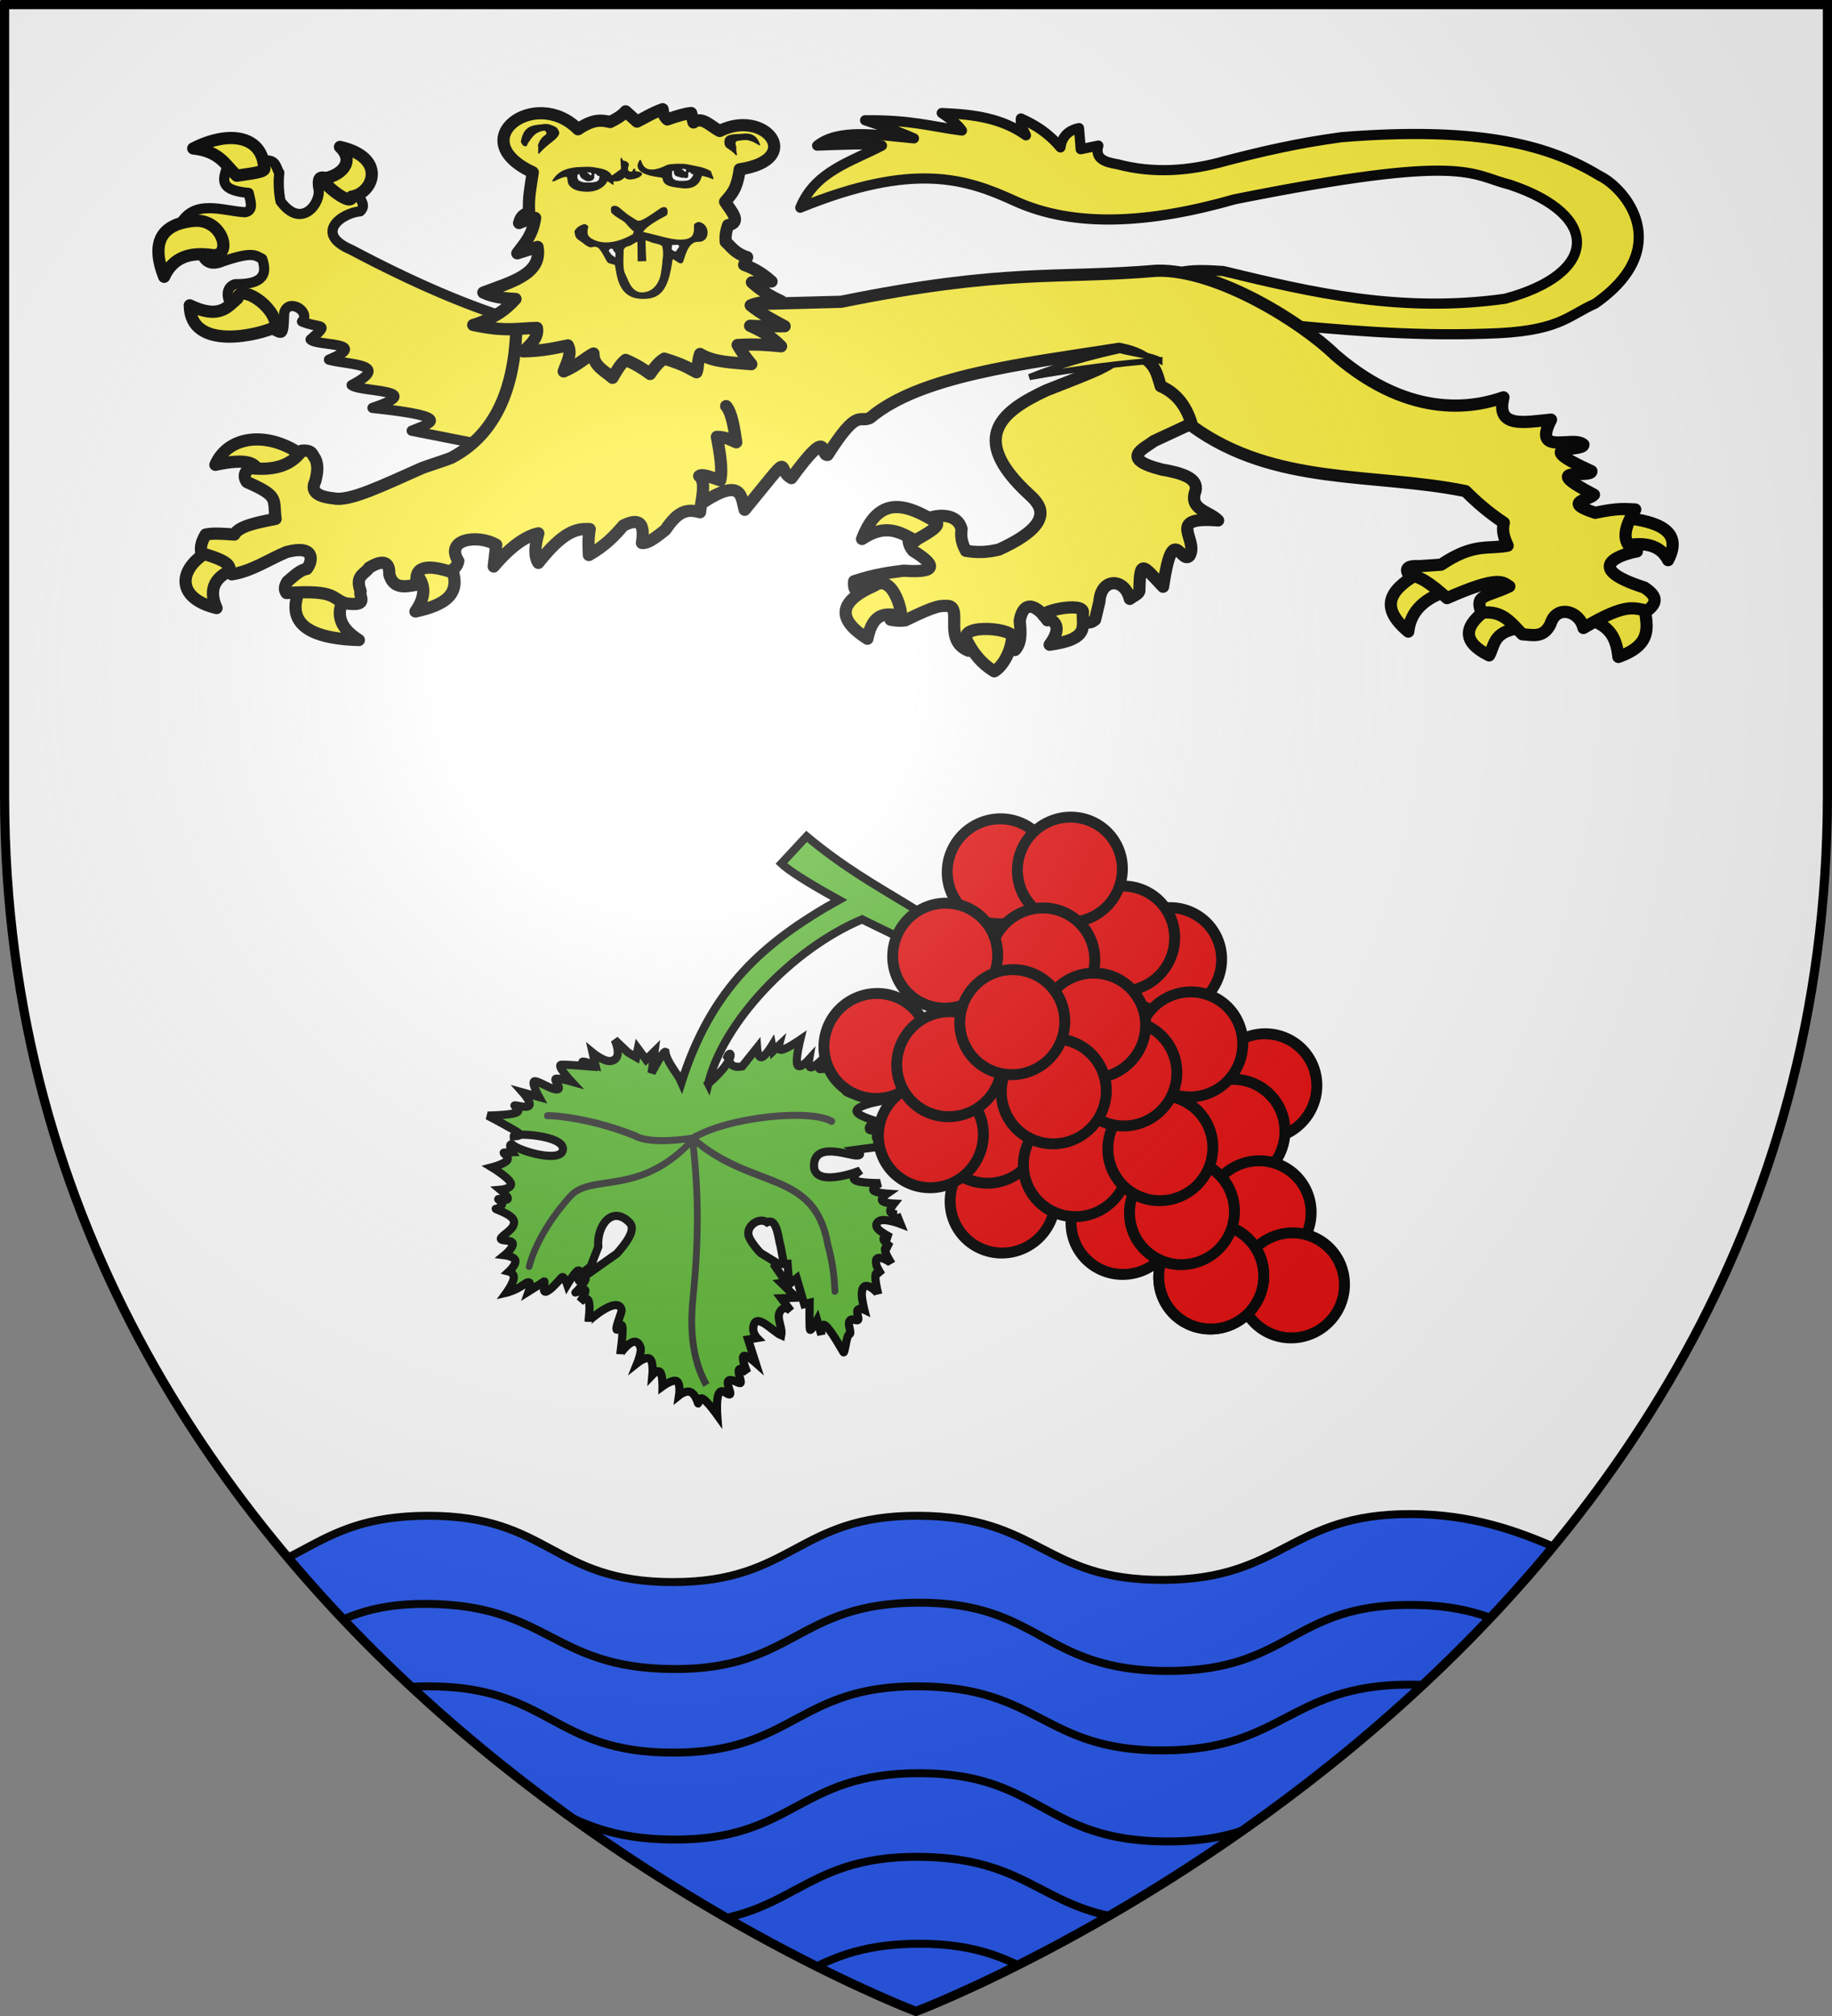 <?xml version="1.0" encoding="UTF-8" standalone="no"?>
<!-- Created with Inkscape (http://www.inkscape.org/) -->

<svg
   xmlns:dc="http://purl.org/dc/elements/1.1/"
   xmlns:cc="http://creativecommons.org/ns#"
   xmlns:rdf="http://www.w3.org/1999/02/22-rdf-syntax-ns#"
   xmlns:svg="http://www.w3.org/2000/svg"
   xmlns="http://www.w3.org/2000/svg"
   xmlns:xlink="http://www.w3.org/1999/xlink"
   xmlns:sodipodi="http://sodipodi.sourceforge.net/DTD/sodipodi-0.dtd"
   xmlns:inkscape="http://www.inkscape.org/namespaces/inkscape"
   width="600"
   height="660"
   id="svg5406"
   version="1.1"
   inkscape:version="0.48.1 "
   sodipodi:docname="Blason ville fr Ayguemorte-les-Graves (Gironde).svg"
   inkscape:export-filename="C:\Users\Henry\Pictures\Mes images\Blas\Blasons miens png\Nouveaux\Blason 33 Ayguemorte-les-Graves.png"
   inkscape:export-xdpi="144"
   inkscape:export-ydpi="144">
  <rect width="100%" height="100%" fill="#808080" stroke="none"/>
  <defs
     id="defs5408">
    <linearGradient
       id="linearGradient2893">
      <stop
         style="stop-color: white; stop-opacity: 0.314;"
         offset="0"
         id="stop2895" />
      <stop
         id="stop2897"
         offset="0.19"
         style="stop-color: white; stop-opacity: 0.251;" />
      <stop
         style="stop-color: rgb(107, 107, 107); stop-opacity: 0.125;"
         offset="0.6"
         id="stop2901" />
      <stop
         style="stop-color: black; stop-opacity: 0.125;"
         offset="1"
         id="stop2899" />
    </linearGradient>
    <radialGradient
       r="300"
       fy="226.331"
       fx="221.445"
       cy="226.331"
       cx="221.445"
       gradientTransform="matrix(1.353,0,0,1.349,-77.629,306.615)"
       gradientUnits="userSpaceOnUse"
       id="radialGradient5461"
       xlink:href="#linearGradient2893"
       inkscape:collect="always" />
    <clipPath
       clipPathUnits="userSpaceOnUse"
       id="clipPath3492">
      <path
         inkscape:connector-curvature="0"
         sodipodi:nodetypes="cccccc"
         d="m 300,658.5 c 0,0 -298.5,-112.32 -298.5,-397.772 0,-285.452 0,-258.552 0,-258.552 l 597,0 0,258.552 c 0,285.452 -298.5,397.772 -298.5,397.772 z"
         style="fill:none;stroke:#000000;stroke-width:3;stroke-linecap:butt;stroke-linejoin:miter;stroke-miterlimit:4;stroke-opacity:1;stroke-dasharray:none"
         id="path3494"
         inkscape:export-xdpi="144"
         inkscape:export-ydpi="144" />
    </clipPath>
    <clipPath
       clipPathUnits="userSpaceOnUse"
       id="clipPath2279">
      <path
         inkscape:connector-curvature="0"
         sodipodi:nodetypes="cccccc"
         d="m 300,658.5 c 0,0 -298.5,-112.32 -298.5,-397.772 0,-285.452 0,-258.552 0,-258.552 l 597,0 0,258.552 c 0,285.452 -298.5,397.772 -298.5,397.772 z"
         style="fill:none;stroke:#000000;stroke-width:3;stroke-linecap:butt;stroke-linejoin:miter;stroke-miterlimit:4;stroke-opacity:1;stroke-dasharray:none;display:inline"
         id="path2281"
         inkscape:export-xdpi="144"
         inkscape:export-ydpi="144" />
    </clipPath>
    <clipPath
       clipPathUnits="userSpaceOnUse"
       id="clipPath2271">
      <path
         inkscape:connector-curvature="0"
         sodipodi:nodetypes="cccccc"
         d="m 300,658.5 c 0,0 -298.5,-112.32 -298.5,-397.772 0,-285.452 0,-258.552 0,-258.552 l 597,0 0,258.552 c 0,285.452 -298.5,397.772 -298.5,397.772 z"
         style="fill:none;stroke:#000000;stroke-width:3;stroke-linecap:butt;stroke-linejoin:miter;stroke-miterlimit:4;stroke-opacity:1;stroke-dasharray:none;display:inline"
         id="path2273"
         inkscape:export-xdpi="144"
         inkscape:export-ydpi="144" />
    </clipPath>
    <clipPath
       clipPathUnits="userSpaceOnUse"
       id="clipPath2275">
      <path
         inkscape:connector-curvature="0"
         sodipodi:nodetypes="cccccc"
         d="m 300,658.5 c 0,0 -298.5,-112.32 -298.5,-397.772 0,-285.452 0,-258.552 0,-258.552 l 597,0 0,258.552 c 0,285.452 -298.5,397.772 -298.5,397.772 z"
         style="fill:none;stroke:#000000;stroke-width:3;stroke-linecap:butt;stroke-linejoin:miter;stroke-miterlimit:4;stroke-opacity:1;stroke-dasharray:none;display:inline"
         id="path2277"
         inkscape:export-xdpi="144"
         inkscape:export-ydpi="144" />
    </clipPath>
  </defs>
  <sodipodi:namedview
     id="base"
     pagecolor="#ffffff"
     bordercolor="#666666"
     borderopacity="1.0"
     inkscape:pageopacity="0.0"
     inkscape:pageshadow="2"
     inkscape:zoom="1.2121212"
     inkscape:cx="300"
     inkscape:cy="330"
     inkscape:document-units="px"
     inkscape:current-layer="layer2"
     showgrid="false"
     fit-margin-top="0"
     fit-margin-left="0"
     fit-margin-right="0"
     fit-margin-bottom="0"
     inkscape:window-width="1280"
     inkscape:window-height="1002"
     inkscape:window-x="-8"
     inkscape:window-y="-8"
     inkscape:window-maximized="1" />
  <g
     inkscape:label="Fond écu"
     inkscape:groupmode="layer"
     id="layer1"
     transform="translate(0,-392.362)"
     sodipodi:insensitive="true">
    <g
       id="g3329">
      <path
         inkscape:connector-curvature="0"
         sodipodi:nodetypes="cccccc"
         d="m 300,1050.862 c 0,0 298.5,-112.436 298.5,-398.182 0,-285.746 0,-258.818 0,-258.818 l -597,0 0,258.818 C 1.5,938.426 300,1050.862 300,1050.862 z"
         style="fill:#ffffff;fill-opacity:1;fill-rule:evenodd;stroke:none;display:inline"
         id="path2855" />
      <g
         clip-path="url(#clipPath3492)"
         id="g6491"
         style="fill:#2b5df2;display:inline"
         transform="translate(1.1062617e-8,392.362)">
        <path
           inkscape:connector-curvature="0"
           style="fill:#2b5df2;fill-opacity:1;stroke-width:3;stroke-miterlimit:4;stroke-dasharray:none"
           d="M 61.375,521.104 C 148.514,617.918 300,658.5 300,658.5 c 0,0 151.486,-40.582 238.625,-137.396 l -477.25,0 z"
           id="rect3648" />
        <path
           inkscape:connector-curvature="0"
           style="fill:#2b5df2;fill-opacity:1;fill-rule:evenodd;stroke:#000000;stroke-width:2.604;stroke-linecap:butt;stroke-linejoin:miter;stroke-miterlimit:4;stroke-opacity:1;stroke-dasharray:none;display:inline"
           d="m 220.312,517.952 c -39.655,-0.049 -40.056,-21.741 -80.136,-21.714 -40.08,0.027 -40.662,21.459 -80.006,21.714 -3.367,0.022 -6.025,0.211 -8.867,-0.589 3.232,9.85 7.342,19.416 13.174,29.186 37.22,0.315 36.834,-21.736 75.347,-21.468 39.962,0.278 40.833,21.076 80.619,21.333 39.784,0.257 40.531,-21.666 80.477,-21.728 39.952,-0.062 40.375,22.156 81.024,22.353 40.649,0.197 40.665,-21.632 79.737,-21.632 39.072,0 39.654,20.183 74.678,20.291 5.283,-9.847 9.359,-17.909 12.339,-28.331 -1.915,0.485 -3.529,0.355 -5.744,0.19 -21.123,0.078 -41.053,-21.817 -80.939,-21.878 -39.886,-0.061 -41.445,21.374 -80.972,21.551 -39.527,0.176 -40.214,-20.749 -80.124,-20.993 -39.91,-0.244 -40.952,21.763 -80.607,21.714 z"
           id="path3836"
           sodipodi:nodetypes="ccccccccccccccccz"
           inkscape:transform-center-y="26.982417"
           inkscape:transform-center-x="-13.432433"
           clip-path="url(#clipPath2279)" />
        <path
           inkscape:connector-curvature="0"
           style="fill:#2b5df2;fill-opacity:1;fill-rule:evenodd;stroke:#000000;stroke-width:2.604;stroke-linecap:butt;stroke-linejoin:miter;stroke-miterlimit:4;stroke-opacity:1;stroke-dasharray:none;display:inline"
           d="m 220.312,629.61 c -39.655,-0.049 -40.057,-21.741 -80.136,-21.714 -40.08,0.027 -40.662,21.459 -80.006,21.714 -3.367,0.022 -6.025,0.211 -8.867,-0.589 3.232,9.85 7.342,19.416 13.174,29.186 37.22,0.315 36.834,-21.736 75.347,-21.468 39.962,0.278 40.833,21.076 80.619,21.333 39.784,0.257 40.531,-21.666 80.477,-21.728 39.952,-0.062 40.375,22.156 81.024,22.353 40.649,0.197 40.665,-21.632 79.737,-21.632 39.072,0 39.654,20.183 74.678,20.291 5.283,-9.847 9.359,-17.909 12.339,-28.331 -1.915,0.485 -3.529,0.355 -5.744,0.19 -21.123,0.078 -41.053,-21.817 -80.939,-21.878 -39.886,-0.061 -41.445,21.374 -80.972,21.551 -39.527,0.176 -40.214,-20.749 -80.124,-20.993 -39.91,-0.244 -40.952,21.763 -80.607,21.714 z"
           id="path3840"
           sodipodi:nodetypes="ccccccccccccccccz"
           clip-path="url(#clipPath2271)" />
        <path
           inkscape:connector-curvature="0"
           style="fill:#2b5df2;fill-opacity:1;fill-rule:evenodd;stroke:#000000;stroke-width:2.604;stroke-linecap:butt;stroke-linejoin:miter;stroke-miterlimit:4;stroke-opacity:1;stroke-dasharray:none;display:inline"
           d="m 220.312,573.781 c -39.655,-0.049 -40.056,-21.741 -80.136,-21.714 -40.08,0.027 -40.662,21.459 -80.006,21.714 -3.367,0.022 -6.025,0.211 -8.867,-0.589 3.232,9.85 7.342,19.416 13.174,29.186 37.22,0.315 36.834,-21.736 75.347,-21.468 39.962,0.278 40.833,21.076 80.619,21.333 39.784,0.257 40.531,-21.666 80.477,-21.728 39.952,-0.062 40.375,22.156 81.024,22.353 40.649,0.197 40.665,-21.632 79.737,-21.632 39.072,0 39.654,20.183 74.678,20.291 5.283,-9.847 9.359,-17.909 12.339,-28.331 -1.915,0.485 -3.529,0.355 -5.744,0.19 -21.123,0.078 -41.053,-21.817 -80.939,-21.878 -39.886,-0.061 -41.445,21.374 -80.972,21.551 -39.527,0.176 -40.214,-20.749 -80.124,-20.993 -39.91,-0.244 -40.952,21.763 -80.607,21.714 z"
           id="path3838"
           sodipodi:nodetypes="ccccccccccccccccz"
           clip-path="url(#clipPath2275)" />
      </g>
    </g>
  </g>
  <g
     inkscape:groupmode="layer"
     id="layer2"
     inkscape:label="Meubles"
     transform="translate(0,-392.362)"
     sodipodi:insensitive="true">
    <g
       id="g5647">
      <g
         id="g12018"
         transform="matrix(1.997,0,0,1.997,-598.802,-570.807)">
        <path
           id="path2791"
           style="color:#000000;fill:#fcef3c;fill-opacity:1;fill-rule:nonzero;stroke:#000000;stroke-width:2;stroke-linecap:round;stroke-linejoin:round;stroke-miterlimit:4;stroke-opacity:1;stroke-dasharray:none;stroke-dashoffset:0;marker:none;visibility:visible;display:inline;overflow:visible"
           d="m 532.951,576.014 c -4.457,2.534 -7.507,5.348 -2.141,9.835 0.349,-3.336 2.667,-5.544 6.698,-6.771"
           inkscape:connector-curvature="0" />
        <path
           id="path2793"
           style="color:#000000;fill:#fcef3c;fill-opacity:1;fill-rule:nonzero;stroke:#000000;stroke-width:2;stroke-linecap:round;stroke-linejoin:round;stroke-miterlimit:4;stroke-opacity:1;stroke-dasharray:none;stroke-dashoffset:0;marker:none;visibility:visible;display:inline;overflow:visible"
           d="m 544.069,581.945 c -4.04,2.784 -4.786,5.42 0,7.809 1.029,-1.861 0.563,-4.216 6.077,-4.596"
           inkscape:connector-curvature="0" />
        <path
           id="path2795"
           style="color:#000000;fill:#fcef3c;fill-opacity:1;fill-rule:nonzero;stroke:#000000;stroke-width:2;stroke-linecap:round;stroke-linejoin:round;stroke-miterlimit:4;stroke-opacity:1;stroke-dasharray:none;stroke-dashoffset:0;marker:none;visibility:visible;display:inline;overflow:visible"
           d="m 560.366,583.823 c 3.926,1.157 4.605,3.593 4.903,6.178 6.23,-2.202 4.449,-5.644 4.212,-8.847"
           inkscape:connector-curvature="0" />
        <path
           id="path2797"
           style="color:#000000;fill:#fcef3c;fill-opacity:1;fill-rule:nonzero;stroke:#000000;stroke-width:2;stroke-linecap:round;stroke-linejoin:round;stroke-miterlimit:4;stroke-opacity:1;stroke-dasharray:none;stroke-dashoffset:0;marker:none;visibility:visible;display:inline;overflow:visible"
           d="m 566.029,571.813 c 3.361,-0.686 6.049,-0.277 7.389,2.323 2.457,-4.696 -1.427,-6.334 -7.389,-6.969"
           inkscape:connector-curvature="0" />
        <path
           id="path1888"
           style="color:#000000;fill:#fcef3c;fill-opacity:1;fill-rule:nonzero;stroke:#000000;stroke-width:2;stroke-linecap:round;stroke-linejoin:round;stroke-miterlimit:4;stroke-opacity:1;stroke-dasharray:none;stroke-dashoffset:0;marker:none;visibility:visible;display:inline;overflow:visible"
           d="m 334.681,572.346 c -5.598,2.79 -6.362,7.952 0.684,9.646 -1.455,-3.252 -0.171,-5.368 3.32,-6.57"
           inkscape:connector-curvature="0" />
        <path
           id="path1890"
           style="color:#000000;fill:#fcef3c;fill-opacity:1;fill-rule:nonzero;stroke:#000000;stroke-width:2;stroke-linecap:round;stroke-linejoin:round;stroke-miterlimit:4;stroke-opacity:1;stroke-dasharray:none;stroke-dashoffset:0;marker:none;visibility:visible;display:inline;overflow:visible"
           d="m 349.33,578.217 c -2.814,5.685 0.21,8.737 9.375,9.017 -3.56,-2.243 -3.788,-4.724 -2.149,-7.339"
           inkscape:connector-curvature="0" />
        <path
           id="path1892"
           style="color:#000000;fill:#fcef3c;fill-opacity:1;fill-rule:nonzero;stroke:#000000;stroke-width:2;stroke-linecap:round;stroke-linejoin:round;stroke-miterlimit:4;stroke-opacity:1;stroke-dasharray:none;stroke-dashoffset:0;marker:none;visibility:visible;display:inline;overflow:visible"
           d="m 373.648,574.862 c 2.3,4.894 -0.994,6.674 -5.664,7.689 2.001,-2.823 1.508,-4.933 -0.391,-6.64"
           inkscape:connector-curvature="0" />
        <path
           id="path1894"
           style="color:#000000;fill:#fcef3c;fill-opacity:1;fill-rule:nonzero;stroke:#000000;stroke-width:2;stroke-linecap:round;stroke-linejoin:round;stroke-miterlimit:4;stroke-opacity:1;stroke-dasharray:none;stroke-dashoffset:0;marker:none;visibility:visible;display:inline;overflow:visible"
           d="m 349.819,557.248 c -5.683,-4.35 -12.482,-3.71 -14.649,1.258 5.236,-1.129 6.71,-0.275 7.032,1.188"
           inkscape:connector-curvature="0" />
        <path
           id="path2770"
           style="color:#000000;fill:#fcef3c;fill-opacity:1;fill-rule:nonzero;stroke:#000000;stroke-width:2;stroke-linecap:round;stroke-linejoin:round;stroke-miterlimit:4;stroke-opacity:1;stroke-dasharray:none;stroke-dashoffset:0;marker:none;visibility:visible;display:inline;overflow:visible"
           d="m 498.767,549.012 -12.79,-12.206 -2.558,2.95 c 0.086,2.087 -4.368,3.532 -12.009,6.561 -6.715,3.174 -13.305,7.467 -2.629,17.19 1.895,1.723 4.156,4.673 -5.116,8.9 -1.036,0.223 -2.848,0.643 -5.4,0.203 -0.796,-1.427 -0.855,-2.537 -0.711,-3.56 -1.215,-4.823 -11.54,-0.76 -7.958,3.56 4.544,2.786 3.161,3.582 -1.563,3.255 -2.388,0.308 -4.787,0.626 -8.101,1.729 -0.041,0.572 -0.048,1.119 0.284,1.424 5.163,-0.434 5.722,3.916 5.685,4.882 0.694,0.114 1.356,0.25 2.416,0.102 5.265,-2.56 5.799,-2.423 7.189,-2.342 2.083,0.541 -0.927,5.691 3.186,7.326 2.594,-3.861 6.981,-1.607 7.609,-0.116 1.055,-1.1 0.992,-2.886 0.776,-4.766 0.761,-4.175 3.414,-1.861 4.548,-0.102 2.67,-2.507 4.093,-1.592 5.876,0.305 1.271,0.13 1.406,-0.01 1.941,-0.407 l 0.711,-2.95 c 0.229,-3.958 4.133,-3.963 4.982,-0.462 0.679,-0.526 1.563,-0.824 1.574,-1.369 0.103,-5.34 0.555,-4.09 3.888,-0.622 1.611,-10.91 2.894,-3.54 4.336,-5.074 1.582,-2.725 -4.076,-6.498 4.69,-5.798 -1.408,-1.517 -4.899,-1.73 -3.695,-4.882 0.451,-2.015 -2.16,-2.881 -5.542,-3.458 -7.046,-1.796 -2.918,-3.407 -1.279,-4.679 l 6.115,-2.842 3.549,-2.752 z"
           inkscape:connector-curvature="0" />
        <path
           id="path4530"
           style="color:#000000;fill:#fcef3c;fill-opacity:1;fill-rule:nonzero;stroke:#000000;stroke-width:1.667;stroke-linecap:round;stroke-linejoin:round;stroke-miterlimit:4;stroke-opacity:1;stroke-dasharray:none;stroke-dashoffset:0;marker:none;visibility:visible;display:inline;overflow:visible"
           d="m 507.746,535.239 c -11.56,-1.139 -19.75,-6.03 -19.75,-6.03 l 5.386,-2.274 c 1.781,-0.472 4.354,-0.376 7.044,-0.198 14.566,3.529 29.18,6.946 46.268,4.547 15.262,-4.095 15.857,-13.648 0.829,-18.682 -6.705,-1.68 -7.027,-5.248 -45.163,2.372 -13.969,3.989 -26.309,4.732 -36.047,0.297 -7.909,-3.612 -16.466,-6.554 -35.219,1.087 2.452,-5.988 8.358,-7.526 13.397,-10.181 -2.113,-0.373 -6.597,-0.128 -10.635,0 3.551,-2.845 9.848,-1.753 15.883,-1.186 -1.691,-0.738 -3.771,-1.576 -8.011,-2.965 7.819,-0.078 10.85,1.054 15.883,1.68 -0.449,-0.627 -1.054,-1.332 -3.315,-2.867 5.398,0.205 9.926,0.883 13.811,3.657 -0.602,-1.156 -0.961,-2.138 -0.829,-2.768 2.237,1.003 4.437,2.304 6.491,4.745 0.246,-1.809 1.319,-2.804 3.038,-3.163 0.092,0.999 0.184,2.199 0.276,3.46 1.326,-0.283 2.114,-0.438 2.9,-0.593 -0.646,2.16 1.098,2.724 3.177,3.064 5.746,1.532 11.703,1.169 17.817,-0.593 5.744,-1.487 11.721,-2.89 18.921,-3.855 23.231,-1.864 34.379,1.522 42.262,6.326 4.196,1.971 12.481,11.728 -0.691,20.956 -4.724,2.111 -5.902,4.659 -18.093,4.942 -12.463,0.412 -24.073,-0.64 -35.633,-1.779 z"
           inkscape:connector-curvature="0" />
        <path
           d="m 382.739,555.074 6.632,-16.614 -4.12,-3.38 c -8.409,-2.436 -17.719,-6.483 -27.735,-11.795 -6.315,-2.69 -1.614,-6.079 1.407,-6.329 0.854,-0.801 0.344,-1.669 -0.402,-2.661 -2.049,-1.584 -3.242,-2.418 -4.221,-2.661 -1.227,-0.28 -2.778,-1.278 -2.211,1.726 0.438,2.125 -2.743,6.696 -6.23,1.942 -0.334,-1.63 -0.362,-3.4 -0.201,-4.675 -0.578,-0.785 -0.425,-2.093 -2.211,-2.014 -2.84,0.732 -4.93,1.138 -6.431,1.295 -0.587,1.904 -1.217,3.596 3.618,4.028 0.288,1.355 0.902,2.91 -0.603,3.165 -3.641,-0.198 -8.341,-2.255 -10.652,2.014 6.541,0.661 5.949,3.904 3.618,5.035 0.603,1.39 1.742,1.726 3.417,1.007 5.091,-1.729 5.303,-0.911 6.431,-0.432 0.832,2.412 0.337,4.236 -4.422,4.171 -1.131,0.298 -1.594,1.532 -0.904,2.949 5.463,0.891 5.518,2.191 6.029,4.1 2.626,0.849 2.759,2.389 2.914,-2.373 0.68,-2.516 4.466,-0.135 2.914,1.438 2.964,1.239 4.751,0.083 1.407,2.949 0.964,1.095 10.006,0.385 3.015,3.308 3.113,0.888 10.501,0.628 3.718,4.171 1.54,1.176 12.629,0.682 3.417,3.74 14.34,1.511 9.055,2.597 6.431,3.74 l 9.446,1.87 5.929,0.288 z"
           style="color:#000000;fill:#fcef3c;fill-opacity:1;fill-rule:nonzero;stroke:#000000;stroke-width:1.667;stroke-linecap:round;stroke-linejoin:round;stroke-miterlimit:4;stroke-opacity:1;stroke-dasharray:none;stroke-dashoffset:0;marker:none;visibility:visible;display:inline;overflow:visible"
           id="path1883"
           inkscape:connector-curvature="0" />
        <path
           d="m 414.867,564.86 c 6.847,-4.577 6.53,-0.923 7.111,1.022 8.451,-10.292 4.904,-6.692 7.665,-5.19 6.469,-8.836 4.601,-3.618 5.939,-3.806 5,-7.872 5.166,-5.181 6.975,-6.079 8.202,-6.92 24.986,-8.84 40.812,-11.318 5.905,1.148 6.082,3.71 6.837,6.129 2.675,1.173 4.345,3.424 5.179,6.573 13.577,9.826 29.771,7.579 44.817,10.626 1.848,1.847 3.885,3.605 6.284,5.19 -0.361,1.333 0.074,2.553 0.622,3.756 -3.362,0.628 -5.553,-0.49 -10.911,3.114 l -3.591,0.247 c -2.338,-0.134 -2.291,0.636 -1.519,1.68 1.229,-0.31 3.377,1.105 6.077,3.559 8.712,-3.848 9.143,-2.551 10.22,-1.928 -3.804,1.832 -5.748,1.267 -4.558,4.349 3.529,-0.501 4.921,1.752 6.698,3.509 1.683,0.094 3.471,0.691 4.627,-1.73 0.944,-3.155 4.744,-2.156 5.386,0.692 7.413,-4.411 8.325,-3.083 10.497,-2.867 2.099,-1.576 1.053,-2.701 -0.483,-3.756 -10.853,-3.477 -3.215,-5.586 -1.243,-5.931 -2.451,-1.075 -2.429,-3.423 -0.276,-6.87 -1.587,-0.05 -2.693,-0.285 -6.56,0.544 -5.604,-1.823 -0.876,-2.088 -0.207,-2.965 -9.383,-4.894 -0.384,-2.612 -0.414,-3.855 -10.464,-4.757 -1.372,-3.046 -1.312,-4.349 -1.626,-1.554 -8.446,1.955 -5.317,-4.102 -4.173,0.378 -9.117,1.538 -7.803,-3.657 -4.174,1.44 -14.797,4.099 -27.622,-6.969 -5.317,-5.19 -19.275,-14.038 -29.211,-13.789 -16.509,1.406 -24.671,-0.405 -51.792,5.091 l -42.953,1.137 -10.289,0.643 c 0.223,13.667 -4.396,20.512 -10.725,23.819 -0.312,0.163 -4.424,1.508 -4.748,1.651 -6.308,2.781 -11.893,5.551 -14.497,4.976 -2.961,-0.295 -3.758,-1.287 -3.038,-2.768 0.345,-1.301 0.565,-2.585 0,-3.756 -0.49,-0.561 -0.364,-1.452 -2.21,-1.285 -1.764,2.527 -4.684,3.235 -8.287,2.867 -0.898,0.282 -1.465,1.217 -0.691,2.274 5.371,2.352 4.259,2.758 4.696,6.03 -3.037,0.599 -6.067,1.2 -6.768,2.57 -1.67,-0.112 -3.381,-0.269 -4.696,0 -0.657,1.083 -0.953,2.113 -0.691,3.064 5.887,1.658 4.121,2.403 4.972,3.46 3.315,-0.527 5.994,-2.42 8.977,-3.657 4.671,-1.252 4.372,1.406 3.315,2.768 -1.059,0.136 -2.118,1.188 -3.177,2.076 -0.639,1.051 -0.4,1.472 -0.138,1.878 8.37,-0.566 7.296,0.934 9.668,1.68 4.03,0.591 2.09,-1.149 2.486,-1.977 -0.985,-2.63 0.709,-2.767 1.381,-3.855 1.255,-0.751 3.418,-1.788 3.315,1.087 0.673,2.464 2.63,2.04 4.558,1.68 -0.605,-2.902 1.438,-3.355 5.248,-2.175 0.745,-0.276 1.325,-0.748 1.519,-1.68 -2.298,-3.641 3.229,-4.422 6.215,-2.669 l -0.414,3.559 c 2.94,-3.496 5.483,-5.056 7.32,-5.437 -0.6,2.105 -0.688,3.792 0,4.844 4.199,-5.329 6.398,-5.648 8.425,-5.536 -0.318,1.904 -0.163,2.96 -0.138,4.25 2.7,-1.532 4.23,-3.183 5.663,-4.844 3.079,-1.535 3.431,0.217 3.038,2.867 0.829,0.119 1.969,-0.635 3.867,-2.175 2.177,-3.295 3.715,-3.382 5.663,-2.867 0.197,-2.021 1.085,-5.031 -0.138,-5.931 0.485,-0.437 2.102,0.261 3.453,0.692 0.413,-1.859 -0.066,-4.485 -0.552,-7.117 1.454,0.013 2.244,0.503 3.177,0.89 -0.364,-2.472 -0.752,-4.88 -1.657,-5.931"
           style="color:#000000;fill:#fcef3c;fill-opacity:1;fill-rule:nonzero;stroke:#000000;stroke-width:2;stroke-linecap:round;stroke-linejoin:round;stroke-miterlimit:4;stroke-opacity:1;stroke-dasharray:none;stroke-dashoffset:0;marker:none;visibility:visible;display:inline;overflow:visible"
           id="path13442"
           inkscape:connector-curvature="0" />
        <path
           id="path12555"
           style="color:#000000;fill:#fcef3c;fill-opacity:1;fill-rule:nonzero;stroke:#000000;stroke-width:2;stroke-linecap:round;stroke-linejoin:round;stroke-miterlimit:4;stroke-opacity:1;stroke-dasharray:none;stroke-dashoffset:0;marker:none;visibility:visible;display:inline;overflow:visible"
           d="m 384.39,531.317 c -1.619,1.855 -3.842,3.331 -6.934,4.264 5.452,1.17 7.351,0.523 10.45,0.489 0.283,1.445 -0.896,2.659 -2.246,3.844 3.067,-0.058 5.146,-0.539 7.325,-0.979 0.728,1.421 -0.215,2.842 -0.684,4.264 2.292,-0.982 3.661,-2.33 4.883,-2.936 -0.053,2.013 1.812,2.826 3.125,3.984 0.649,-1.171 1.318,-2.284 2.149,-2.936 1.635,0.697 2.921,1.478 4.004,2.307 0.707,-1.05 1.454,-1.989 2.344,-2.516 3.438,1.062 3.91,1.548 5.274,2.237 0.295,-0.672 0.133,-1.68 0.586,-3.006 2.277,1.401 5.424,1.401 8.399,1.678 -0.83,-0.99 -1.6,-2.024 -2.246,-3.145 2.972,-0.186 5.057,0.01 7.129,0.21 -1.072,-1.069 -2.37,-2.156 -5.078,-3.355 2.137,0.113 3.883,0.085 5.664,0.07 -1.909,-1.028 -3.836,-2.016 -5.567,-3.425 1.288,-0.588 3.158,-0.621 4.981,-0.699 -2.109,-0.952 -3.595,-1.992 -4.785,-3.075 l 3.223,-0.14 c -1.148,-1.009 -2.435,-1.978 -4.492,-2.726 l 0.488,-1.258 c -2.003,-0.64 -2.529,-1.633 -3.516,-2.516 -0.102,-1.158 0.13,-1.957 0.391,-2.726 2.313,-0.442 0.52,-2.276 -0.488,-3.844 0.965,-1.205 1.918,-1.813 2.396,-5.317 10.726,-1.596 4.216,-10.036 -3.275,-6.286 -1.432,-0.692 -2.865,-2.485 -4.297,-1.398 l -0.391,-1.538 c -0.892,0.056 -2.28,0.467 -3.906,1.048 -0.61,-0.559 -0.714,-1.118 -0.781,-1.678 -1.974,0.735 -2.913,1.421 -4.199,2.027 l -1.856,-1.678 c -0.417,0.451 -0.861,0.91 -2.539,1.747 -1.337,-0.292 -2.678,-0.578 -5.274,1.188 -7.017,-7.049 -18.93,1.727 -7.422,7.06 -0.321,2.19 -0.786,4.38 -0.586,6.57 -1.28,0.409 -1.456,1.082 -1.66,1.747 0.879,-0.376 1.758,-0.722 2.637,-0.839 -0.455,2.96 -1.776,4.217 -2.93,5.801 l 3.32,-1.048 c 0.837,4.487 -4.42,5.776 -8.887,7.479 1.54,0.739 3.368,0.963 5.274,1.048 z"
           inkscape:connector-curvature="0" />
        <path
           id="path9033"
           style="color:#000000;fill:#000000;fill-opacity:1;fill-rule:nonzero;stroke:#000000;stroke-width:0.136;stroke-linecap:round;stroke-linejoin:round;stroke-miterlimit:4;stroke-opacity:1;stroke-dasharray:none;stroke-dashoffset:0;marker:none;visibility:visible;display:inline;overflow:visible"
           d="m 394.339,509.789 c -1.73,0.219 -2.928,0.662 -3.825,2.131 -0.269,0.44 2.129,-1.164 2.406,-0.526 0.112,0.257 -0.003,0.949 0.462,1.401 0.526,0.511 1.023,0.727 2.095,0.846 2.321,0.258 3.617,-0.878 3.936,-1.693 0.395,0.108 0.831,0.537 1,0.593 0.08,0.027 -0.239,-0.615 0.237,-0.567 1.2,0.12 1.585,-0.844 1.736,-0.608 0.389,0.609 2.338,0.177 2.68,-0.46 0.122,-0.228 -0.379,-0.42 -0.929,-0.468 -0.294,-0.025 -0.113,-0.414 -0.233,-0.419 -0.322,-0.012 -0.045,0.716 -0.856,0.441 -0.436,-0.148 -0.22,-0.85 -0.218,-0.89 0.191,-0.197 0.084,-0.725 -0.644,-0.84 -0.505,-0.08 -0.241,-0.599 -0.481,-0.452 -0.112,0.069 0.153,1.717 0.023,1.804 -0.686,0.46 -1.518,1.138 -1.564,1.057 -0.537,-0.944 -1.454,-1.123 -3.229,-1.386 -0.544,-0.081 -2.001,-0.004 -2.595,0.034 z"
           inkscape:connector-curvature="0" />
        <path
           id="path10809"
           style="color:#000000;fill:#000000;fill-opacity:1;fill-rule:nonzero;stroke:#000000;stroke-width:0.136;stroke-linecap:round;stroke-linejoin:round;stroke-miterlimit:4;stroke-opacity:1;stroke-dasharray:none;stroke-dashoffset:0;marker:none;visibility:visible;display:inline;overflow:visible"
           d="m 409.281,509.404 c -4.488,2.278 -4.179,-1.255 -4.484,-0.787 -1.495,2.286 2.903,2.626 3.554,2.742 0.365,0.065 0.119,0.53 0.584,0.981 0.526,0.511 1.587,0.61 2.657,0.741 2.536,0.311 3.09,-1.147 3.325,-2.008 0.432,0.016 1.69,0.441 1.83,0.541 0.233,0.167 -0.35,-0.951 -0.343,-1.187 -1.213,-0.703 -1.978,-0.716 -3.917,-1.127 -0.532,-0.113 -2.392,-0.126 -3.205,0.104 z"
           inkscape:connector-curvature="0" />
        <path
           id="path10811"
           style="color:#000000;fill:#ffffff;fill-opacity:1;fill-rule:nonzero;stroke:#000000;stroke-width:0.136;stroke-linecap:round;stroke-linejoin:round;stroke-miterlimit:4;stroke-opacity:1;stroke-dasharray:none;stroke-dashoffset:0;marker:none;visibility:visible;display:inline;overflow:visible"
           d="m 394.616,510.836 c -0.169,0.06 -0.179,0.568 -0.116,0.696 0.24,0.511 0.083,0.312 0.507,0.563 0.423,0.25 1.561,0.223 2.04,0.172 0.959,-0.103 1.172,-0.348 1.178,-1.129 0.004,-0.154 -0.351,0.02 -0.389,-0.131 -0.027,-0.107 -0.216,-0.343 -0.503,-0.249 -0.195,0.064 -0.009,0.585 -0.131,0.791 -0.242,0.408 -0.7,0.385 -0.976,0.415 -0.138,0.015 -0.675,-0.321 -0.876,-0.439 -0.597,-0.497 -0.178,-0.885 -0.734,-0.687 z"
           inkscape:connector-curvature="0" />
        <path
           id="path11709"
           style="color:#000000;fill:#ffffff;fill-opacity:1;fill-rule:nonzero;stroke:#000000;stroke-width:0.136;stroke-linecap:round;stroke-linejoin:round;stroke-miterlimit:4;stroke-opacity:1;stroke-dasharray:none;stroke-dashoffset:0;marker:none;visibility:visible;display:inline;overflow:visible"
           d="m 410.095,510.276 c -0.155,0.077 -0.106,0.935 -0.043,1.063 0.24,0.511 0.038,0.17 0.384,0.475 0.233,0.205 1.226,0.261 2.04,0.172 0.489,-0.053 0.927,-0.402 1.178,-1.129 0.004,-0.154 -0.351,0.02 -0.389,-0.131 -0.027,-0.107 -0.216,-0.343 -0.503,-0.249 -0.195,0.064 -0.03,0.579 -0.131,0.791 -0.17,0.356 -0.446,0.047 -0.781,0.118 -0.134,0.029 -0.528,-0.126 -0.778,-0.177 -1.148,-0.233 -0.229,-1.306 -0.978,-0.932 z"
           inkscape:connector-curvature="0" />
        <path
           id="path11711"
           style="color:#000000;fill:#ffffff;fill-opacity:1;fill-rule:nonzero;stroke:#000000;stroke-width:0.136;stroke-linecap:round;stroke-linejoin:round;stroke-miterlimit:4;stroke-opacity:1;stroke-dasharray:none;stroke-dashoffset:0;marker:none;visibility:visible;display:inline;overflow:visible"
           d="m 396.031,510.589 c -0.018,0.05 -0.002,0.107 0.055,0.138 0.326,0.068 0.434,0.203 0.51,0.383 0,0 0.253,-0.012 0.253,-0.012 0.325,-0.605 -0.293,-0.672 -0.817,-0.51 z"
           inkscape:connector-curvature="0" />
        <path
           id="path12602"
           style="color:#000000;fill:#ffffff;fill-opacity:1;fill-rule:nonzero;stroke:#000000;stroke-width:0.136;stroke-linecap:round;stroke-linejoin:round;stroke-miterlimit:4;stroke-opacity:1;stroke-dasharray:none;stroke-dashoffset:0;marker:none;visibility:visible;display:inline;overflow:visible"
           d="m 411.534,510.008 c -0.018,0.05 -0.002,0.107 0.055,0.138 0.326,0.068 0.434,0.203 0.51,0.383 0,0 0.253,-0.012 0.253,-0.012 0.325,-0.605 -0.293,-0.672 -0.817,-0.51 z"
           inkscape:connector-curvature="0" />
        <path
           id="path8819"
           style="color:#000000;fill:#000000;fill-opacity:1;fill-rule:nonzero;stroke:#000000;stroke-width:0.136;stroke-linecap:round;stroke-linejoin:round;stroke-miterlimit:4;stroke-opacity:1;stroke-dasharray:none;stroke-dashoffset:0;marker:none;visibility:visible;display:inline;overflow:visible"
           d="m 389.557,502.708 c -0.432,-0.012 -0.803,0.044 -1.305,0.102 -1.182,0.136 -2.441,0.309 -2.875,2.535 -0.179,0.199 0.323,0.944 0.644,0.889 0.283,-0.048 0.213,-0.276 0.356,-0.486 0.482,-0.706 0.784,-1.119 1.146,-1.433 0.457,-0.396 1.14,-0.615 1.535,-0.654 0.383,-0.038 0.724,0.569 0.217,0.867 -0.531,0.312 -0.984,1.027 -1.138,1.645 0.147,0.189 -0.053,1.432 0.094,1.265 1.346,-1.533 2.338,-1.911 2.994,-2.749 0.46,-0.587 0.244,-0.786 -4.6e-4,-1.257 -0.14,-0.27 -1.235,-0.712 -1.667,-0.725 z"
           inkscape:connector-curvature="0" />
        <path
           id="path8821"
           style="color:#000000;fill:#000000;fill-opacity:1;fill-rule:nonzero;stroke:#000000;stroke-width:0.136;stroke-linecap:round;stroke-linejoin:round;stroke-miterlimit:4;stroke-opacity:1;stroke-dasharray:none;stroke-dashoffset:0;marker:none;visibility:visible;display:inline;overflow:visible"
           d="m 421.462,504.313 c 0.984,-0.085 2.339,-0.245 2.997,1.767 -0.856,-0.377 -0.776,-0.606 -2.171,-0.89 -0.782,0.069 -1.814,0.029 -1.874,0.475 -0.036,0.273 0.061,0.397 0.137,0.911 -0.147,0.189 0.211,1.287 0.053,1.125 -1.318,-1.353 -1.751,-1.016 -1.871,-1.927 -0.204,-1.548 1.538,-1.358 2.728,-1.461 z"
           inkscape:connector-curvature="0" />
        <path
           d="m 400.612,516.102 c -0.199,0.019 -0.371,0.108 -0.458,0.237 -0.088,0.129 -0.044,0.725 0.057,0.849 0.986,0.918 1.817,1.13 2.278,1.647 0.454,0.509 1.419,1.694 2.121,1.703 0.13,0.002 0.385,0.598 0.389,0.505 0.043,-1.016 1.337,-2.025 4.09,-3.457 0.267,-0.139 0.235,-1.052 -0.033,-1.189 -0.268,-0.138 -0.595,-0.065 -0.833,0.098 -1.591,1.091 -2.708,1.871 -3.395,2.047 -0.475,0.122 -0.74,-0.181 -1.328,-0.531 -0.812,-0.483 -1.006,-0.678 -2.037,-1.537 -0.118,-0.158 -0.603,-0.396 -0.851,-0.371 l 0,0 z"
           style="color:#000000;fill:#000000;fill-opacity:1;fill-rule:nonzero;stroke:#000000;stroke-width:0.136;stroke-linecap:round;stroke-linejoin:round;stroke-miterlimit:4;stroke-opacity:1;stroke-dasharray:none;stroke-dashoffset:0;marker:none;visibility:visible;display:inline;overflow:visible"
           id="path17069"
           inkscape:connector-curvature="0" />
        <path
           d="m 414.481,518.763 c -0.325,0.019 -0.776,0.27 -0.754,0.503 0.071,0.992 -0.098,1.61 -0.481,1.927 -0.383,0.318 -0.944,0.464 -1.778,0.472 -1.667,0.016 -3.741,-0.746 -6.126,-1.252 -1.704,-0.449 -1.428,-0.202 -1.631,0.323 -2.833,1.634 -4.839,1.488 -5.827,1.197 -0.481,-0.142 -1.145,-0.437 -1.457,-0.772 -0.361,-0.387 -0.372,-0.984 -0.166,-1.641 0.046,-0.158 -0.426,-0.467 -0.629,-0.397 -1.027,0.355 -1.052,0.552 -1.485,1.04 0.011,1.087 0.462,1.333 0.894,1.599 0.59,0.364 0.832,0.775 1.636,1.036 0.186,0.06 0.856,-0.384 1.423,0.191 0.65,0.659 1.013,1.729 1.479,2.316 0.086,0.108 1.103,0.327 1.131,0.373 0.404,0.654 0.047,5.729 4.738,5.557 3.107,0.029 4.037,-2.185 4.624,-6.311 0.098,-0.685 1.368,1.053 1.721,0.314 0.366,-0.767 0.764,-3.458 2.639,-3.36 1.774,0.092 1.944,-2.717 0.051,-3.115 z"
           style="color:#000000;fill:#000000;fill-opacity:1;fill-rule:nonzero;stroke:#000000;stroke-width:0.136;stroke-linecap:round;stroke-linejoin:round;stroke-miterlimit:4;stroke-opacity:1;stroke-dasharray:none;stroke-dashoffset:0;marker:none;visibility:visible;display:inline;overflow:visible"
           id="path17071"
           inkscape:connector-curvature="0" />
        <path
           d="m 450.018,570.948 c -0.301,-0.116 4.295,-2.12 3.418,-3.006 -4.841,-2.959 -9.422,-4.614 -12.208,2.726 3.974,-2.647 6.33,-1.048 8.789,0.28 z"
           style="color:#000000;fill:#fcef3c;fill-opacity:1;fill-rule:nonzero;stroke:#000000;stroke-width:2;stroke-linecap:round;stroke-linejoin:round;stroke-miterlimit:4;stroke-opacity:1;stroke-dasharray:none;stroke-dashoffset:0;marker:none;visibility:visible;display:inline;overflow:visible"
           id="path7195"
           inkscape:connector-curvature="0" />
        <path
           d="m 447.479,583.25 c 0.648,0.543 -0.981,-7.233 -4.297,-4.893 -6.108,2.693 -5.898,5.602 -1.074,8.667 0.937,-4.557 3.166,-4.12 5.371,-3.774 z"
           style="color:#000000;fill:#fcef3c;fill-opacity:1;fill-rule:nonzero;stroke:#000000;stroke-width:2;stroke-linecap:round;stroke-linejoin:round;stroke-miterlimit:4;stroke-opacity:1;stroke-dasharray:none;stroke-dashoffset:0;marker:none;visibility:visible;display:inline;overflow:visible"
           id="path7197"
           inkscape:connector-curvature="0" />
        <path
           d="m 465.839,586.954 c 0.483,-0.798 -1.732,-1.448 -3.888,-1.53 -2.156,-0.082 -4.253,0.405 -3.534,1.88 1.542,3.069 3.351,4.361 4.492,5.058 0.875,-0.454 2.56,-2.384 2.93,-5.408 z"
           style="color:#000000;fill:#fcef3c;fill-opacity:1;fill-rule:nonzero;stroke:#000000;stroke-width:2;stroke-linecap:round;stroke-linejoin:round;stroke-miterlimit:4;stroke-opacity:1;stroke-dasharray:none;stroke-dashoffset:0;marker:none;visibility:visible;display:inline;overflow:visible"
           id="path7199"
           inkscape:connector-curvature="0" />
        <path
           d="m 477.461,582.761 c 0.259,-1.996 -7.974,-0.071 -6.25,0.629 1.724,0.7 2.915,1.705 0.781,4.613 6.884,-0.943 5.21,-3.246 5.469,-5.242 z"
           style="color:#000000;fill:#fcef3c;fill-opacity:1;fill-rule:nonzero;stroke:#000000;stroke-width:2;stroke-linecap:round;stroke-linejoin:round;stroke-miterlimit:4;stroke-opacity:1;stroke-dasharray:none;stroke-dashoffset:0;marker:none;visibility:visible;display:inline;overflow:visible"
           id="path7201"
           inkscape:connector-curvature="0" />
        <path
           id="path6302"
           style="color:#000000;fill:#fcef3c;fill-opacity:1;fill-rule:nonzero;stroke:#000000;stroke-width:2;stroke-linecap:round;stroke-linejoin:round;stroke-miterlimit:4;stroke-opacity:1;stroke-dasharray:none;stroke-dashoffset:0;marker:none;visibility:visible;display:inline;overflow:visible"
           d="m 343.149,509.623 c 0.409,0.803 -0.719,0.949 -4.464,1.493 -1.871,-1.692 -2.65,-3.975 -7.141,-4.473 6.06,-3.08 11.24,-1.938 11.605,2.98 z"
           inkscape:connector-curvature="0" />
        <path
           id="path7189"
           style="color:#000000;fill:#fcef3c;fill-opacity:1;fill-rule:nonzero;stroke:#000000;stroke-width:2;stroke-linecap:round;stroke-linejoin:round;stroke-miterlimit:4;stroke-opacity:1;stroke-dasharray:none;stroke-dashoffset:0;marker:none;visibility:visible;display:inline;overflow:visible"
           d="m 357.534,514.541 c 0.014,1.762 -4.622,-1.998 -4.833,-2.929 3.039,-0.4 5.492,-2.752 2.906,-5.218 7.73,1.733 5.537,7.57 1.927,8.147 z"
           inkscape:connector-curvature="0" />
        <path
           id="path7191"
           style="color:#000000;fill:#fcef3c;fill-opacity:1;fill-rule:nonzero;stroke:#000000;stroke-width:2;stroke-linecap:round;stroke-linejoin:round;stroke-miterlimit:4;stroke-opacity:1;stroke-dasharray:none;stroke-dashoffset:0;marker:none;visibility:visible;display:inline;overflow:visible"
           d="m 334.584,524.117 c 3.546,0.497 1.909,-6.159 -3.125,-5.592 -5.034,0.568 -6.942,3.372 -4.688,9.156 1.467,-3.224 4.267,-4.062 7.813,-3.565 z"
           inkscape:connector-curvature="0" />
        <path
           id="path7193"
           style="color:#000000;fill:#fcef3c;fill-opacity:1;fill-rule:nonzero;stroke:#000000;stroke-width:2;stroke-linecap:round;stroke-linejoin:round;stroke-miterlimit:4;stroke-opacity:1;stroke-dasharray:none;stroke-dashoffset:0;marker:none;visibility:visible;display:inline;overflow:visible"
           d="m 345.131,535.86 c -0.182,-3.556 -6.002,-7.04 -6.348,-4.613 -1.636,1.388 -2.947,3.443 -7.813,1.118 0.081,7.661 11.584,4.83 14.161,3.495 z"
           inkscape:connector-curvature="0" />
        <path
           id="path17966"
           style="color:#000000;fill:#fcef3c;fill-opacity:1;fill-rule:nonzero;stroke:#000000;stroke-width:0.136;stroke-linecap:round;stroke-linejoin:round;stroke-miterlimit:4;stroke-opacity:1;stroke-dasharray:none;stroke-dashoffset:0;marker:none;visibility:visible;display:inline;overflow:visible"
           d="m 407.317,522.129 c -0.435,0.024 -1.58,-0.679 -1.677,-0.374 l 0.122,3.3 -1.26,0.038 -0.045,-3.088 c -0.106,-0.386 -0.996,0.516 -1.535,0.593 -0.539,0.076 -0.963,0.538 -0.857,0.924 -0.058,1.025 -0.114,2.461 0.117,3.407 l 0.444,0.963 c 0.169,0.359 0.805,2.392 2.444,2.42 1.254,0.021 2.476,-0.685 3.071,-2.469 0.287,-0.86 0.424,-2.709 0.487,-3.399 0.077,-0.222 0.024,-1.716 -0.183,-1.89 -0.207,-0.175 -0.738,-0.32 -1.13,-0.424 z"
           inkscape:connector-curvature="0" />
        <path
           id="path18857"
           style="color:#000000;fill:#ffffff;fill-opacity:1;fill-rule:nonzero;stroke:#000000;stroke-width:0.136;stroke-linecap:round;stroke-linejoin:round;stroke-miterlimit:4;stroke-opacity:1;stroke-dasharray:none;stroke-dashoffset:0;marker:none;visibility:visible;display:inline;overflow:visible"
           d="m 399.626,523.461 c 0.336,0.534 0.495,0.792 1.155,1.095 0.229,0.02 -0.034,-0.389 0.089,-0.529 0.123,-0.14 -0.269,-0.563 -0.393,-0.702 l -0.05,-0.229 c -0.491,-0.201 -0.718,-0.011 -0.801,0.365 z"
           inkscape:connector-curvature="0" />
        <path
           id="path18859"
           style="color:#000000;fill:#ffffff;fill-opacity:1;fill-rule:nonzero;stroke:#000000;stroke-width:0.136;stroke-linecap:round;stroke-linejoin:round;stroke-miterlimit:4;stroke-opacity:1;stroke-dasharray:none;stroke-dashoffset:0;marker:none;visibility:visible;display:inline;overflow:visible"
           d="m 409.954,522.494 0.022,0.408 c -0.083,0.148 -0.044,0.316 0.1,0.437 0.144,0.121 0.42,0.297 0.636,0.261 l 0.544,-0.742 c 0.069,-0.138 0.035,-0.292 -0.091,-0.408 -0.126,-0.116 -0.375,-0.072 -0.579,-0.057 -0.305,0.023 -0.462,-0.02 -0.632,0.101 z"
           inkscape:connector-curvature="0" />
        <path
           style="fill:#fcef3c;fill-rule:evenodd;stroke:#000000;stroke-width:1;stroke-linecap:butt;stroke-linejoin:miter;stroke-miterlimit:4;stroke-opacity:1;stroke-dasharray:none"
           d="m 490,541.362 c -1.311,-0.742 -3.761,-0.977 -6.509,-1.651 -4.434,0.976 -10.053,2.465 -14.828,4.417 8.527,-1.509 15.198,-2.278 21.337,-2.767 z"
           id="path1917"
           sodipodi:nodetypes="cccc"
           inkscape:connector-curvature="0" />
      </g>
      <g
         transform="matrix(0.707,-0.707,0.707,0.707,-423.535,442.985)"
         id="g5608">
        <g
           style="fill:none"
           id="g6005"
           transform="matrix(-0.809,-0.373,0.432,-0.77,-41.956,860.798)">
          <g
             id="g4973">
            <g
               id="g4898">
              <path
                 sodipodi:nodetypes="ccccccccccscccccccccscccccccccscccccscccccccccscccscsccccccsccccccccccccccccccccscscccccccscscccscccccscccssccsccccccccccscscscccccccscccscccsccsccsccccccccccccsccccscccccccccccccccc"
                 inkscape:connector-curvature="0"
                 d="m 269.121,471.906 c 6.439,1.606 7.127,-0.329 5.58,0.026 -0.247,0.879 -1.466,1.351 0.121,2.998 l 4.033,0.254 c 0,0 -1.334,1.075 -0.889,1.539 0.445,0.465 2.669,0.319 2.669,0.319 l -0.681,0.699 1.291,0.262 c 0,0 -0.874,0.325 -0.146,0.922 0.728,0.597 3.057,1.465 3.057,1.465 0,0 -3.304,1.276 -3.767,2.061 -0.464,0.785 1.914,1.08 1.914,1.08 0,0 -1.115,0.526 -0.978,0.946 0.138,0.42 1.528,0.733 1.528,0.733 0,0 -1.078,0.495 -0.829,0.822 0.249,0.327 2.776,3.167 2.776,3.167 0,0 -2.482,-0.074 -2.952,0.583 -0.47,0.657 1.073,2.045 1.073,2.045 0,0 -1.084,-0.468 -1.229,-0.18 -0.145,0.287 0.649,1.33 0.649,1.33 0,0 -1.609,-3.068 -0.645,0.268 0.965,3.336 1.015,3.562 1.015,3.562 0,0 -2.501,-2.328 -3.045,-1.609 -0.544,0.719 0.868,4.484 0.868,4.484 0,0 -1.411,-1.932 -2.125,-1.038 -0.218,0.273 0.898,1.657 0.898,1.657 0,0 -1.549,-0.482 -1.5,0.578 0.05,1.06 2.071,4.152 1.698,3.662 -0.374,-0.491 -5.253,-5.781 -5.253,-5.781 0,0 0.141,1.757 -0.618,0.78 -0.811,-1.042 -2.082,-7.049 -5.373,-5.143 -3.683,2.132 3.375,6.966 3.691,7.074 0,0 -1.969,-0.834 -1.948,0.15 0.021,0.983 2.033,3.784 2.033,3.784 0,0 -1.442,-0.738 -1.639,-0.241 -0.197,0.497 0.85,2.23 0.85,2.23 0,0 -1.273,-0.477 -1.452,0.005 -0.179,0.482 0.737,1.923 0.737,1.923 0,0 -1.185,-0.083 -1.476,0.292 -0.291,0.375 0.314,1.208 0.314,1.208 l -0.062,-0.082 -0.952,1.458 c 0,0 -0.661,-2.631 -1.581,-3.202 -1.782,-0.808 -1.358,1.871 -1.248,3.149 0,0 -0.661,-1.186 -0.97,-0.796 -0.309,0.39 -0.355,1.763 -0.355,1.763 0,0 -0.366,-0.998 -0.92,-0.571 -0.554,0.427 -1.297,2.278 -1.297,2.278 0.154,-0.294 -0.049,-3.921 -1.705,-1.92 -0.311,0.375 -0.827,1.621 -0.827,1.621 0,0 0.133,-1.178 -0.623,-0.818 -0.756,0.361 -2.401,2.261 -2.401,2.261 0.184,-0.199 0.945,-3.957 -1.533,-2.331 -0.725,0.476 -1.956,1.891 -1.956,1.891 0,0 -0.148,-0.911 -0.685,-0.899 -0.537,0.012 -1.151,1.356 -1.462,0.947 -0.311,-0.409 -0.205,-1.065 -0.884,-1.001 -0.679,0.064 -1.448,1.603 -1.833,1.256 -0.386,-0.347 -3.223,1.342 -3.05,0.932 0.173,-0.41 1.882,-3.899 1.947,-5.087 0.065,-1.188 -1.687,0.333 -1.687,0.333 l 1.62,-2.013 c 0,0 -2.233,0.253 -1.998,-0.076 0.235,-0.329 3.679,-2.655 3.679,-2.655 l -0.709,-0.612 2.857,-3.574 -1.552,-0.446 2.675,-2.221 -0.374,-0.491 2.116,-2.158 c 0.657,-0.911 3.735,-3.317 2.022,-4.215 -0.002,-1.6 -2.372,-2.49 -3.51,-1.412 -0.847,0.802 -1.373,3.464 -1.373,3.464 l 0.207,3.298 -0.621,-0.018 -1.158,3.097 -0.572,-0.592 -0.574,3.546 -1.557,-2.044 -0.837,2.564 c 0,0 0.268,-1.308 -0.848,-1.431 -1.524,-0.169 -2.074,1.856 -3.456,2.47 -0.324,-1.466 0.905,-6.09 -1.688,-4.604 -0.836,0.479 -1.026,1.519 -1.026,1.519 l -1.083,-1.103 -2.486,3.265 c 0,0 0.258,-2.249 -0.292,-2.294 -0.549,-0.044 -1.905,2.116 -1.905,2.116 0,0 0.173,-1.445 -0.364,-1.433 -0.537,0.012 -1.534,1.808 -1.783,1.481 -0.249,-0.327 -0.163,-1.766 -0.812,-1.862 -0.649,-0.095 -1.472,1.89 -1.783,1.481 -0.311,-0.409 0.172,-1.645 -0.836,-1.575 -1.008,0.07 -3.197,1.854 -3.197,1.854 0,0 0.905,-2.554 0.847,-3.506 -0.058,-0.952 -1.315,0.025 -1.08,-0.304 0.235,-0.329 0.989,-1.289 0.801,-2.133 -0.188,-0.845 -1.555,-1.245 -1.555,-1.245 0,0 1.822,-0.912 1.733,-1.706 -0.089,-0.794 -2.089,-1.468 -2.089,-1.468 0,0 1.576,-1.075 1.733,-1.706 0.157,-0.63 -1.107,-0.816 -1.107,-0.816 0,0 1.905,-1.082 1.956,-1.891 0.051,-0.809 -1.753,-1.347 -1.753,-1.347 0,0 1.986,-0.459 2.442,-1.094 1.601,-2.23 -2.808,-2.206 -2.86,-2.163 0,0 3.157,-1.588 3.928,-2.328 0.77,-0.74 -1.418,-0.19 -0.846,-0.632 0.573,-0.442 2.872,-0.835 3.137,-1.137 1.74,-1.979 -4.743,-3.535 -4.824,-3.467 0,0 2.383,-1.211 2.861,-1.976 0.479,-0.765 -0.946,-1.083 -0.946,-1.083 0,0 1.886,-0.032 2.109,-0.416 0.222,-0.385 -1.691,-1.265 -1.219,-1.123 0.472,0.142 2.207,0.27 2.755,0.114 0.549,-0.155 -1.629,-1.183 -0.56,-0.736 l 7.18,2.579 c 1.92,0.204 5.162,0.483 5.5,-1.231 0.828,-4.199 -3.675,-4.286 -6.388,-2.017 l -3.474,0.865 -2.087,-0.669 c 0,0 0.808,-0.571 0.134,-0.779 -0.674,-0.208 -2.83,-0.052 -2.83,-0.052 0,0 1.014,-1.376 0.468,-1.456 -0.546,-0.08 -2.948,-0.288 -3.527,-0.808 -0.579,-0.521 1.685,-1.132 1.213,-1.274 -0.472,-0.142 -2.808,-1.138 -2.808,-1.138 0,0 2.406,-0.663 0.592,-1.293 -1.814,-0.629 -2.971,-1.67 -2.971,-1.67 0,0 1.933,0.03 2.729,-0.398 0.796,-0.428 0.456,-1.313 0.456,-1.313 0,0 1.698,0.358 2.159,-0.191 0.461,-0.55 -0.316,-2.007 -0.316,-2.007 0,0 1.891,0.532 2.42,-0.008 0.529,-0.539 -1.197,-2.209 -0.304,-2.15 0.894,0.059 2.643,1.042 3.512,0.153 0.869,-0.889 -0.284,-4.035 -0.035,-3.708 0.249,0.327 0.87,0.545 1.279,0.406 0.409,-0.14 0.108,-1.291 0.357,-0.964 0.249,0.327 0.575,1.391 0.934,1.226 0.359,-0.165 0.504,-1.886 0.504,-1.886 0,0 1.366,1.635 1.938,0.793 0.572,-0.842 0.349,-4.16 0.349,-4.16 0,0 1.629,1.383 2.436,1.447 0.807,0.064 0.542,-1.518 0.791,-1.191 0.249,0.327 0.872,1.145 0.872,1.145 0,0 0.678,-1.498 1.04,-0.864 -0.3,1.55 2.268,9.146 4.375,7.479 1.776,-1.406 -2.598,-8.421 -3.086,-8.015 0,0 0.86,1.288 0.932,0.427 0.072,-0.861 -0.6,-6.042 -0.6,-6.042 0,0 2.136,2.964 3.15,3.657 1.013,0.693 0.654,-1.211 0.904,-0.884 0.249,0.327 0.778,2.056 1.42,2.024 0.642,-0.033 1.148,-2.155 1.148,-2.155 l 0.95,2.681 c 0,0 1.333,-2.709 1.769,-2.136 0.436,0.572 0.437,3.241 1.053,3.93 0.616,0.689 0.976,-1.745 1.412,-1.172 0.436,0.572 1.049,2.332 1.049,2.332 0,0 0.797,-3.731 1.357,-2.995 0.56,0.736 2.194,3.517 2.194,3.517 0,0 0.096,-1.148 0.345,-0.821 0.249,0.327 0.725,2.067 0.725,2.067 l 1.448,-1.603 c 0,0 -0.185,2.447 0.555,3.276 1.557,1.747 3.372,-1.465 3.372,-1.465 l -0.463,3.054 0.141,1.618 1.363,-0.598 -0.739,2.215 1.974,0.363 -3.291,1.692 c 0,0 4.198,-0.56 4.265,-0.14 -1.347,1.285 -1.788,3.784 -2.67,5.214 15.881,-4.968 27.265,-2.323 40.603,4.102 -0.28,-2.736 -0.915,-8.71 -0.544,-11.522 l 6.216,0.861 c -1.36,15.925 2.42,25.052 -0.666,38.558 l -7.432,-2.853 c 4.719,-8.198 3.048,-12.526 1.972,-19.941 -11.125,-6.963 -27.973,-9.249 -37.736,-5.371 z"
                 style="fill:#5ab532;fill-opacity:1;fill-rule:evenodd;stroke:#000000;stroke-width:1.386;stroke-linecap:butt;stroke-linejoin:miter;stroke-miterlimit:4;stroke-opacity:1;stroke-dasharray:none;display:inline"
                 id="path10267-2"
                 transform="matrix(-1.686,1.252,-1.379,-1.805,919.635,840.912)" />
              <g
                 id="g5565">
                <path
                   inkscape:connector-curvature="0"
                   sodipodi:nodetypes="ccscsc"
                   id="path21313"
                   d="m -153.996,221.874 -0.168,-0.742 c 2.634,11.023 0.099,22.084 -3.69,31.536 -7.632,19.041 -12.591,35.269 -15.83,55.81 24.412,-13.241 39.076,1.478 48.95,-3.895 9.434,-5.134 17.564,-12.416 21.68,-19.241"
                   style="fill:none;stroke:#313131;stroke-width:2.55;stroke-linecap:round;stroke-linejoin:miter;stroke-miterlimit:4;stroke-opacity:1;stroke-dasharray:none" />
                <path
                   inkscape:connector-curvature="0"
                   sodipodi:nodetypes="ccc"
                   id="path21315"
                   d="m -173.906,308.908 c -15.965,-25.849 -40.142,-26.276 -37.375,-54.382 0.125,-8.331 1.134,-12.755 2.132,-17.226"
                   style="fill:none;stroke:#313131;stroke-width:2.55;stroke-linecap:round;stroke-linejoin:miter;stroke-miterlimit:4;stroke-opacity:1;stroke-dasharray:none" />
                <path
                   inkscape:connector-curvature="0"
                   sodipodi:nodetypes="cc"
                   id="path21317"
                   d="m -173.888,309.041 c -15.011,2.961 -45.038,-4.997 -51.08,-12.056"
                   style="fill:none;stroke:#313131;stroke-width:2.55;stroke-linecap:round;stroke-linejoin:miter;stroke-miterlimit:4;stroke-opacity:1;stroke-dasharray:none" />
                <path
                   inkscape:connector-curvature="0"
                   sodipodi:nodetypes="ccc"
                   id="path21319"
                   d="m -173.774,309.135 c 8.36,1.642 17.127,4.688 20.149,8.251 13.491,11.489 26.308,17.333 29.065,18.247"
                   style="fill:none;stroke:#313131;stroke-width:2.55;stroke-linecap:round;stroke-linejoin:miter;stroke-miterlimit:4;stroke-opacity:1;stroke-dasharray:none" />
              </g>
            </g>
          </g>
        </g>
        <g
           id="g7061-3"
           transform="matrix(1.97,0,0,1.97,-253.832,-293.032)"
           style="fill:#e20909;fill-opacity:1;stroke-width:1.963;stroke-miterlimit:4;stroke-dasharray:none">
          <path
             transform="matrix(0.46,0,0,0.438,-39.782,278.485)"
             sodipodi:open="true"
             sodipodi:end="8.1662395"
             sodipodi:start="1.884771"
             d="m 783.942,599.635 a 19.092,19.799 0 1 1 0.031,0.011"
             sodipodi:ry="19.79899"
             sodipodi:rx="19.091883"
             sodipodi:cy="580.80402"
             sodipodi:cx="789.83826"
             id="path10249-0"
             style="fill:#e20909;fill-opacity:1;fill-rule:evenodd;stroke:#000000;stroke-width:4.04;stroke-linecap:round;stroke-linejoin:miter;stroke-miterlimit:4;stroke-opacity:1;stroke-dasharray:none;stroke-dashoffset:0"
             sodipodi:type="arc" />
          <path
             transform="matrix(0.46,0,0,0.438,-42.762,270.43)"
             sodipodi:open="true"
             sodipodi:end="8.1662395"
             sodipodi:start="1.884771"
             d="m 783.942,599.635 a 19.092,19.799 0 1 1 0.031,0.011"
             sodipodi:ry="19.79899"
             sodipodi:rx="19.091883"
             sodipodi:cy="580.80402"
             sodipodi:cx="789.83826"
             id="path10251-1"
             style="fill:#e20909;fill-opacity:1;fill-rule:evenodd;stroke:#000000;stroke-width:4.04;stroke-linecap:round;stroke-linejoin:miter;stroke-miterlimit:4;stroke-opacity:1;stroke-dasharray:none;stroke-dashoffset:0"
             sodipodi:type="arc" />
          <path
             transform="matrix(0.46,0,0,0.438,-59.66,254.94)"
             sodipodi:open="true"
             sodipodi:end="8.1662395"
             sodipodi:start="1.884771"
             d="m 783.942,599.635 a 19.092,19.799 0 1 1 0.031,0.011"
             sodipodi:ry="19.79899"
             sodipodi:rx="19.091883"
             sodipodi:cy="580.80402"
             sodipodi:cx="789.83826"
             id="path10253-5"
             style="fill:#e20909;fill-opacity:1;fill-rule:evenodd;stroke:#000000;stroke-width:4.04;stroke-linecap:round;stroke-linejoin:miter;stroke-miterlimit:4;stroke-opacity:1;stroke-dasharray:none;stroke-dashoffset:0"
             sodipodi:type="arc" />
          <path
             transform="matrix(0.46,0,0,0.438,-84.283,254.156)"
             sodipodi:open="true"
             sodipodi:end="8.1662395"
             sodipodi:start="1.884771"
             d="m 783.942,599.635 a 19.092,19.799 0 1 1 0.031,0.011"
             sodipodi:ry="19.79899"
             sodipodi:rx="19.091883"
             sodipodi:cy="580.80402"
             sodipodi:cx="789.83826"
             id="path10255-6"
             style="fill:#e20909;fill-opacity:1;fill-rule:evenodd;stroke:#000000;stroke-width:4.04;stroke-linecap:round;stroke-linejoin:miter;stroke-miterlimit:4;stroke-opacity:1;stroke-dasharray:none;stroke-dashoffset:0"
             sodipodi:type="arc" />
          <path
             transform="matrix(0.46,0,0,0.438,-49.261,248.125)"
             sodipodi:open="true"
             sodipodi:end="8.1662395"
             sodipodi:start="1.884771"
             d="m 783.942,599.635 a 19.092,19.799 0 1 1 0.031,0.011"
             sodipodi:ry="19.79899"
             sodipodi:rx="19.091883"
             sodipodi:cy="580.80402"
             sodipodi:cx="789.83826"
             id="path10257-5"
             style="fill:#e20909;fill-opacity:1;fill-rule:evenodd;stroke:#000000;stroke-width:4.04;stroke-linecap:round;stroke-linejoin:miter;stroke-miterlimit:4;stroke-opacity:1;stroke-dasharray:none;stroke-dashoffset:0"
             sodipodi:type="arc" />
          <path
             transform="matrix(0.46,0,0,0.438,-40.812,256.18)"
             sodipodi:open="true"
             sodipodi:end="8.1662395"
             sodipodi:start="1.884771"
             d="m 783.942,599.635 a 19.092,19.799 0 1 1 0.031,0.011"
             sodipodi:ry="19.79899"
             sodipodi:rx="19.091883"
             sodipodi:cy="580.80402"
             sodipodi:cx="789.83826"
             id="path10259-3"
             style="fill:#e20909;fill-opacity:1;fill-rule:evenodd;stroke:#000000;stroke-width:4.04;stroke-linecap:round;stroke-linejoin:miter;stroke-miterlimit:4;stroke-opacity:1;stroke-dasharray:none;stroke-dashoffset:0"
             sodipodi:type="arc" />
          <path
             transform="matrix(0.46,0,0,0.438,-87.607,287.159)"
             sodipodi:open="true"
             sodipodi:end="8.1662395"
             sodipodi:start="1.884771"
             d="m 783.942,599.635 a 19.092,19.799 0 1 1 0.031,0.011"
             sodipodi:ry="19.79899"
             sodipodi:rx="19.091883"
             sodipodi:cy="580.80402"
             sodipodi:cx="789.83826"
             id="path10261-3"
             style="fill:#e20909;fill-opacity:1;fill-rule:evenodd;stroke:#000000;stroke-width:4.04;stroke-linecap:round;stroke-linejoin:miter;stroke-miterlimit:4;stroke-opacity:1;stroke-dasharray:none;stroke-dashoffset:0"
             sodipodi:type="arc" />
          <path
             transform="matrix(0.46,0,0,0.438,-81.108,277.245)"
             sodipodi:open="true"
             sodipodi:end="8.1662395"
             sodipodi:start="1.884771"
             d="m 783.942,599.635 a 19.092,19.799 0 1 1 0.031,0.011"
             sodipodi:ry="19.79899"
             sodipodi:rx="19.091883"
             sodipodi:cy="580.80402"
             sodipodi:cx="789.83826"
             id="path10263-3"
             style="fill:#e20909;fill-opacity:1;fill-rule:evenodd;stroke:#000000;stroke-width:4.04;stroke-linecap:round;stroke-linejoin:miter;stroke-miterlimit:4;stroke-opacity:1;stroke-dasharray:none;stroke-dashoffset:0"
             sodipodi:type="arc" />
          <path
             transform="matrix(0.46,0,0,0.438,-88.368,271.05)"
             sodipodi:open="true"
             sodipodi:end="8.1662395"
             sodipodi:start="1.884771"
             d="m 783.942,599.635 a 19.092,19.799 0 1 1 0.031,0.011"
             sodipodi:ry="19.79899"
             sodipodi:rx="19.091883"
             sodipodi:cy="580.80402"
             sodipodi:cx="789.83826"
             id="path10265-71"
             style="fill:#e20909;fill-opacity:1;fill-rule:evenodd;stroke:#000000;stroke-width:4.04;stroke-linecap:round;stroke-linejoin:miter;stroke-miterlimit:4;stroke-opacity:1;stroke-dasharray:none;stroke-dashoffset:0"
             sodipodi:type="arc" />
          <path
             transform="matrix(0.46,0,0,0.438,-54.73,263.615)"
             sodipodi:open="true"
             sodipodi:end="8.1662395"
             sodipodi:start="1.884771"
             d="m 783.942,599.635 a 19.092,19.799 0 1 1 0.031,0.011"
             sodipodi:ry="19.79899"
             sodipodi:rx="19.091883"
             sodipodi:cy="580.80402"
             sodipodi:cx="789.83826"
             id="path10269-3"
             style="fill:#e20909;fill-opacity:1;fill-rule:evenodd;stroke:#000000;stroke-width:4.04;stroke-linecap:round;stroke-linejoin:miter;stroke-miterlimit:4;stroke-opacity:1;stroke-dasharray:none;stroke-dashoffset:0"
             sodipodi:type="arc" />
          <path
             transform="matrix(0.46,0,0,0.438,-77.858,264.854)"
             sodipodi:open="true"
             sodipodi:end="8.1662395"
             sodipodi:start="1.884771"
             d="m 783.942,599.635 a 19.092,19.799 0 1 1 0.031,0.011"
             sodipodi:ry="19.79899"
             sodipodi:rx="19.091883"
             sodipodi:cy="580.80402"
             sodipodi:cx="789.83826"
             id="path10271-13"
             style="fill:#e20909;fill-opacity:1;fill-rule:evenodd;stroke:#000000;stroke-width:4.04;stroke-linecap:round;stroke-linejoin:miter;stroke-miterlimit:4;stroke-opacity:1;stroke-dasharray:none;stroke-dashoffset:0"
             sodipodi:type="arc" />
          <path
             transform="matrix(0.46,0,0,0.438,-65.584,251.628)"
             sodipodi:open="true"
             sodipodi:end="8.1662395"
             sodipodi:start="1.884771"
             d="m 783.942,599.635 a 19.092,19.799 0 1 1 0.031,0.011"
             sodipodi:ry="19.79899"
             sodipodi:rx="19.091883"
             sodipodi:cy="580.80402"
             sodipodi:cx="789.83826"
             id="path10273-1"
             style="fill:#e20909;fill-opacity:1;fill-rule:evenodd;stroke:#000000;stroke-width:4.04;stroke-linecap:round;stroke-linejoin:miter;stroke-miterlimit:4;stroke-opacity:1;stroke-dasharray:none;stroke-dashoffset:0"
             sodipodi:type="arc" />
          <path
             transform="matrix(0.46,0,0,0.438,-43.412,304.507)"
             sodipodi:open="true"
             sodipodi:end="8.1662395"
             sodipodi:start="1.884771"
             d="m 783.942,599.635 a 19.092,19.799 0 1 1 0.031,0.011"
             sodipodi:ry="19.79899"
             sodipodi:rx="19.091883"
             sodipodi:cy="580.80402"
             sodipodi:cx="789.83826"
             id="path10275-7"
             style="fill:#e20909;fill-opacity:1;fill-rule:evenodd;stroke:#000000;stroke-width:4.04;stroke-linecap:round;stroke-linejoin:miter;stroke-miterlimit:4;stroke-opacity:1;stroke-dasharray:none;stroke-dashoffset:0"
             sodipodi:type="arc" />
          <path
             transform="matrix(0.46,0,0,0.438,-52.511,306.109)"
             sodipodi:open="true"
             sodipodi:end="8.1662395"
             sodipodi:start="1.884771"
             d="m 783.942,599.635 a 19.092,19.799 0 1 1 0.031,0.011"
             sodipodi:ry="19.79899"
             sodipodi:rx="19.091883"
             sodipodi:cy="580.80402"
             sodipodi:cx="789.83826"
             id="path10277-6"
             style="fill:#e20909;fill-opacity:1;fill-rule:evenodd;stroke:#000000;stroke-width:4.04;stroke-linecap:round;stroke-linejoin:miter;stroke-miterlimit:4;stroke-opacity:1;stroke-dasharray:none;stroke-dashoffset:0"
             sodipodi:type="arc" />
          <path
             transform="matrix(0.46,0,0,0.438,-47.2,290.876)"
             sodipodi:open="true"
             sodipodi:end="8.1662395"
             sodipodi:start="1.884771"
             d="m 783.942,599.635 a 19.092,19.799 0 1 1 0.031,0.011"
             sodipodi:ry="19.79899"
             sodipodi:rx="19.091883"
             sodipodi:cy="580.80402"
             sodipodi:cx="789.83826"
             id="path10279-4"
             style="fill:#e20909;fill-opacity:1;fill-rule:evenodd;stroke:#000000;stroke-width:4.04;stroke-linecap:round;stroke-linejoin:miter;stroke-miterlimit:4;stroke-opacity:1;stroke-dasharray:none;stroke-dashoffset:0"
             sodipodi:type="arc" />
          <path
             transform="matrix(0.46,0,0,0.438,-75.908,303.888)"
             sodipodi:open="true"
             sodipodi:end="8.1662395"
             sodipodi:start="1.884771"
             d="m 783.942,599.635 a 19.092,19.799 0 1 1 0.031,0.011"
             sodipodi:ry="19.79899"
             sodipodi:rx="19.091883"
             sodipodi:cy="580.80402"
             sodipodi:cx="789.83826"
             id="path10281-7"
             style="fill:#e20909;fill-opacity:1;fill-rule:evenodd;stroke:#000000;stroke-width:4.04;stroke-linecap:round;stroke-linejoin:miter;stroke-miterlimit:4;stroke-opacity:1;stroke-dasharray:none;stroke-dashoffset:0"
             sodipodi:type="arc" />
          <path
             transform="matrix(0.46,0,0,0.438,-74.72,291.496)"
             sodipodi:open="true"
             sodipodi:end="8.1662395"
             sodipodi:start="1.884771"
             d="m 783.942,599.635 a 19.092,19.799 0 1 1 0.031,0.011"
             sodipodi:ry="19.79899"
             sodipodi:rx="19.091883"
             sodipodi:cy="580.80402"
             sodipodi:cx="789.83826"
             id="path10283-7"
             style="fill:#e20909;fill-opacity:1;fill-rule:evenodd;stroke:#000000;stroke-width:4.04;stroke-linecap:round;stroke-linejoin:miter;stroke-miterlimit:4;stroke-opacity:1;stroke-dasharray:none;stroke-dashoffset:0"
             sodipodi:type="arc" />
          <path
             transform="matrix(0.46,0,0,0.438,-59.01,318.758)"
             sodipodi:open="true"
             sodipodi:end="8.1662395"
             sodipodi:start="1.884771"
             d="m 783.942,599.635 a 19.092,19.799 0 1 1 0.031,0.011"
             sodipodi:ry="19.79899"
             sodipodi:rx="19.091883"
             sodipodi:cy="580.80402"
             sodipodi:cx="789.83826"
             id="path10285-5"
             style="fill:#e20909;fill-opacity:1;fill-rule:evenodd;stroke:#000000;stroke-width:4.04;stroke-linecap:round;stroke-linejoin:miter;stroke-miterlimit:4;stroke-opacity:1;stroke-dasharray:none;stroke-dashoffset:0"
             sodipodi:type="arc" />
          <path
             transform="matrix(0.46,0,0,0.438,-63.56,331.15)"
             sodipodi:open="true"
             sodipodi:end="8.1662395"
             sodipodi:start="1.884771"
             d="m 783.942,599.635 a 19.092,19.799 0 1 1 0.031,0.011"
             sodipodi:ry="19.79899"
             sodipodi:rx="19.091883"
             sodipodi:cy="580.80402"
             sodipodi:cx="789.83826"
             id="path10287-2"
             style="fill:#e20909;fill-opacity:1;fill-rule:evenodd;stroke:#000000;stroke-width:4.04;stroke-linecap:round;stroke-linejoin:miter;stroke-miterlimit:4;stroke-opacity:1;stroke-dasharray:none;stroke-dashoffset:0"
             sodipodi:type="arc" />
          <path
             transform="matrix(0.46,0,0,0.438,-72.009,320.616)"
             sodipodi:open="true"
             sodipodi:end="8.1662395"
             sodipodi:start="1.884771"
             d="m 783.942,599.635 a 19.092,19.799 0 1 1 0.031,0.011"
             sodipodi:ry="19.79899"
             sodipodi:rx="19.091883"
             sodipodi:cy="580.80402"
             sodipodi:cx="789.83826"
             id="path10289-8"
             style="fill:#e20909;fill-opacity:1;fill-rule:evenodd;stroke:#000000;stroke-width:4.04;stroke-linecap:round;stroke-linejoin:miter;stroke-miterlimit:4;stroke-opacity:1;stroke-dasharray:none;stroke-dashoffset:0"
             sodipodi:type="arc" />
          <path
             sodipodi:type="arc"
             style="fill:#e20909;fill-opacity:1;fill-rule:evenodd;stroke:#000000;stroke-width:4.04;stroke-linecap:round;stroke-linejoin:miter;stroke-miterlimit:4;stroke-opacity:1;stroke-dasharray:none;stroke-dashoffset:0"
             id="path10291-7"
             sodipodi:cx="789.83826"
             sodipodi:cy="580.80402"
             sodipodi:rx="19.091883"
             sodipodi:ry="19.79899"
             d="m 783.942,599.635 a 19.092,19.799 0 1 1 0.031,0.011"
             sodipodi:start="1.884771"
             sodipodi:end="8.1662395"
             sodipodi:open="true"
             transform="matrix(0.46,0,0,0.438,-72.009,320.616)" />
          <path
             transform="matrix(0.46,0,0,0.438,-67.886,309.614)"
             sodipodi:open="true"
             sodipodi:end="8.1662395"
             sodipodi:start="1.884771"
             d="m 783.942,599.635 a 19.092,19.799 0 1 1 0.031,0.011"
             sodipodi:ry="19.79899"
             sodipodi:rx="19.091883"
             sodipodi:cy="580.80402"
             sodipodi:cx="789.83826"
             id="path10293-4"
             style="fill:#e20909;fill-opacity:1;fill-rule:evenodd;stroke:#000000;stroke-width:4.04;stroke-linecap:round;stroke-linejoin:miter;stroke-miterlimit:4;stroke-opacity:1;stroke-dasharray:none;stroke-dashoffset:0"
             sodipodi:type="arc" />
          <path
             transform="matrix(0.46,0,0,0.438,-62.91,299.551)"
             sodipodi:open="true"
             sodipodi:end="8.1662395"
             sodipodi:start="1.884771"
             d="m 783.942,599.635 a 19.092,19.799 0 1 1 0.031,0.011"
             sodipodi:ry="19.79899"
             sodipodi:rx="19.091883"
             sodipodi:cy="580.80402"
             sodipodi:cx="789.83826"
             id="path10295-2"
             style="fill:#e20909;fill-opacity:1;fill-rule:evenodd;stroke:#000000;stroke-width:4.04;stroke-linecap:round;stroke-linejoin:miter;stroke-miterlimit:4;stroke-opacity:1;stroke-dasharray:none;stroke-dashoffset:0"
             sodipodi:type="arc" />
          <path
             transform="matrix(0.46,0,0,0.438,-58.36,286.539)"
             sodipodi:open="true"
             sodipodi:end="8.1662395"
             sodipodi:start="1.884771"
             d="m 783.942,599.635 a 19.092,19.799 0 1 1 0.031,0.011"
             sodipodi:ry="19.79899"
             sodipodi:rx="19.091883"
             sodipodi:cy="580.80402"
             sodipodi:cx="789.83826"
             id="path10297-1"
             style="fill:#e20909;fill-opacity:1;fill-rule:evenodd;stroke:#000000;stroke-width:4.04;stroke-linecap:round;stroke-linejoin:miter;stroke-miterlimit:4;stroke-opacity:1;stroke-dasharray:none;stroke-dashoffset:0"
             sodipodi:type="arc" />
          <path
             transform="matrix(0.46,0,0,0.438,-56.41,277.245)"
             sodipodi:open="true"
             sodipodi:end="8.1662395"
             sodipodi:start="1.884771"
             d="m 783.942,599.635 a 19.092,19.799 0 1 1 0.031,0.011"
             sodipodi:ry="19.79899"
             sodipodi:rx="19.091883"
             sodipodi:cy="580.80402"
             sodipodi:cx="789.83826"
             id="path10299-7"
             style="fill:#e20909;fill-opacity:1;fill-rule:evenodd;stroke:#000000;stroke-width:4.04;stroke-linecap:round;stroke-linejoin:miter;stroke-miterlimit:4;stroke-opacity:1;stroke-dasharray:none;stroke-dashoffset:0"
             sodipodi:type="arc" />
          <path
             transform="matrix(0.46,0,0,0.438,-68.759,280.343)"
             sodipodi:open="true"
             sodipodi:end="8.1662395"
             sodipodi:start="1.884771"
             d="m 783.942,599.635 a 19.092,19.799 0 1 1 0.031,0.011"
             sodipodi:ry="19.79899"
             sodipodi:rx="19.091883"
             sodipodi:cy="580.80402"
             sodipodi:cx="789.83826"
             id="path10301-73"
             style="fill:#e20909;fill-opacity:1;fill-rule:evenodd;stroke:#000000;stroke-width:4.04;stroke-linecap:round;stroke-linejoin:miter;stroke-miterlimit:4;stroke-opacity:1;stroke-dasharray:none;stroke-dashoffset:0"
             sodipodi:type="arc" />
          <path
             transform="matrix(0.46,0,0,0.438,-65.51,267.332)"
             sodipodi:open="true"
             sodipodi:end="8.1662395"
             sodipodi:start="1.884771"
             d="m 783.942,599.635 a 19.092,19.799 0 1 1 0.031,0.011"
             sodipodi:ry="19.79899"
             sodipodi:rx="19.091883"
             sodipodi:cy="580.80402"
             sodipodi:cx="789.83826"
             id="path10303-69"
             style="fill:#e20909;fill-opacity:1;fill-rule:evenodd;stroke:#000000;stroke-width:4.04;stroke-linecap:round;stroke-linejoin:miter;stroke-miterlimit:4;stroke-opacity:1;stroke-dasharray:none;stroke-dashoffset:0"
             sodipodi:type="arc" />
        </g>
      </g>
    </g>
  </g>
  <g
     inkscape:groupmode="layer"
     id="layer3"
     inkscape:label="Reflet final"
     sodipodi:insensitive="true"
     transform="translate(0,-392.362)">
    <path
       sodipodi:nodetypes="cccccc"
       d="m 300,1050.862 c 0,0 298.5,-112.32 298.5,-397.772 0,-285.452 0,-258.552 0,-258.552 l -597,0 0,258.552 c 0,285.452 298.5,397.772 298.5,397.772 z"
       style="fill:url(#radialGradient5461);fill-opacity:1;fill-rule:evenodd;stroke:none;display:inline"
       id="path2875"
       inkscape:export-xdpi="144"
       inkscape:export-ydpi="144"
       inkscape:connector-curvature="0" />
  </g>
  <g
     inkscape:groupmode="layer"
     id="layer4"
     inkscape:label="Contour final"
     sodipodi:insensitive="true"
     transform="translate(0,-392.362)">
    <path
       sodipodi:nodetypes="cccccc"
       d="m 300,1050.862 c 0,0 -298.5,-112.436 -298.5,-398.182 0,-285.746 0,-258.818 0,-258.818 l 597,0 0,258.818 c 0,285.746 -298.5,398.182 -298.5,398.182 z"
       style="fill:none;stroke:#000000;stroke-width:3;stroke-linecap:butt;stroke-linejoin:miter;stroke-miterlimit:4;stroke-opacity:1;stroke-dasharray:none;display:inline"
       id="path1411"
       inkscape:export-xdpi="144"
       inkscape:export-ydpi="144"
       inkscape:connector-curvature="0" />
  </g>
</svg>
